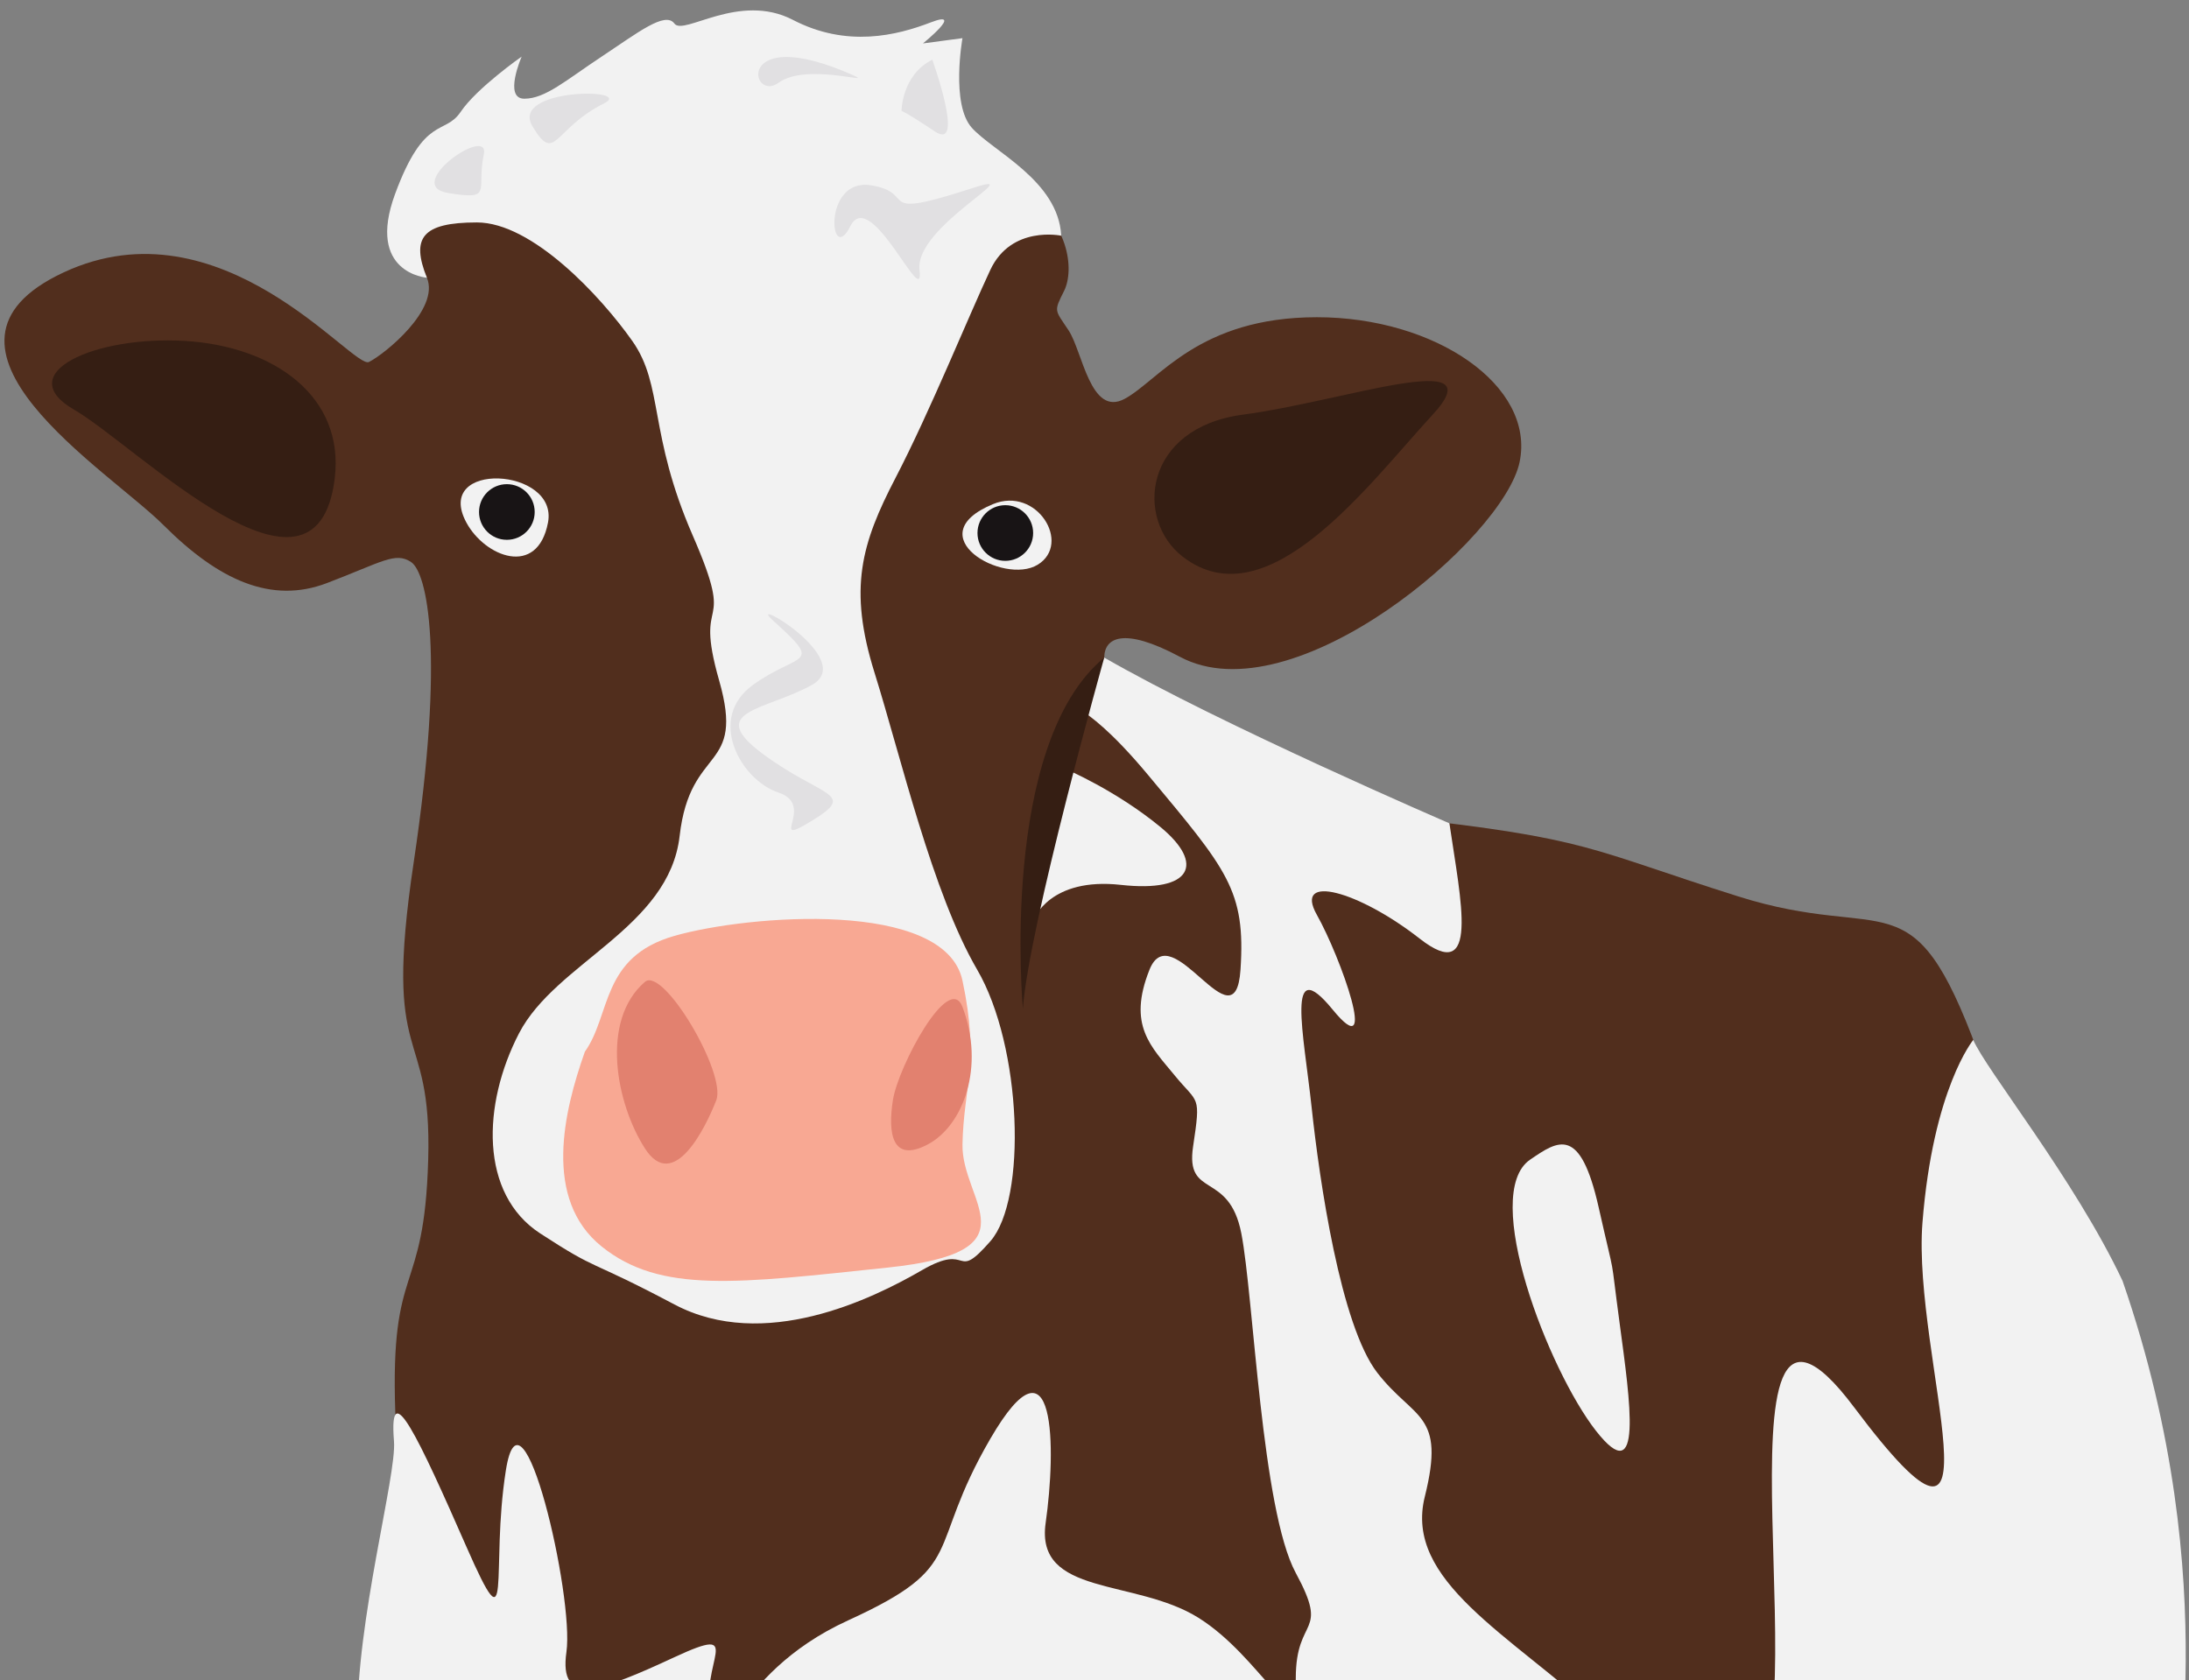 <?xml version="1.0" encoding="utf-8"?>
<!-- Generator: Adobe Illustrator 16.0.0, SVG Export Plug-In . SVG Version: 6.00 Build 0)  -->
<!DOCTYPE svg PUBLIC "-//W3C//DTD SVG 1.1//EN" "http://www.w3.org/Graphics/SVG/1.1/DTD/svg11.dtd">
<svg version="1.1" id="Layer_1" xmlns="http://www.w3.org/2000/svg" xmlns:xlink="http://www.w3.org/1999/xlink" x="0px" y="0px"
	 width="854.098px" height="655.726px" viewBox="0 0 854.098 655.726" enable-background="new 0 0 854.098 655.726"
	 xml:space="preserve">
<rect x="0" y="0" width="854.098" height="655.726" fill="#808080" stroke="none"/>
<g>
	<g>
		<defs>
			<rect id="SVGID_1_" x="-12" y="-22" width="881.725" height="678.726"/>
		</defs>
		<clipPath id="SVGID_2_">
			<use xlink:href="#SVGID_1_"  overflow="visible"/>
		</clipPath>
		<g clip-path="url(#SVGID_2_)">
			<g>
				<path fill="#512E1D" d="M179.917,652.877c-14.027-6.377-23.628-42.121-25.685-101.707
					c-2.055-59.588,11.302-44.178,12.843-98.627c1.542-54.449-17.979-33.902-5.65-116.091
					c12.328-82.188,5.138-113.008-1.026-117.117c-6.165-4.111-11.302,0-32.876,8.219c-21.573,8.218-42.122-1.028-63.694-22.603
					c-21.574-21.574-100.683-69.861-39.039-98.626c61.641-28.767,113.008,38.011,119.172,34.929
					c6.164-3.08,27.738-20.545,22.603-32.875c-5.138-12.327-19.521-22.601-6.164-40.065c13.354-17.466,29.793-15.411,34.932-30.822
					c5.137-15.409,0,8.22,7.189,9.247c7.192,1.026,14.383-16.438,39.04-24.656c24.656-8.219,53.423-18.491,73.969-9.246
					c20.549,9.246,28.768,9.246,41.095,9.246c12.328,0-10.273,7.191,0,14.383c10.273,7.19,21.574,26.711,41.095,38.012
					c19.521,11.302,21.573,30.82,17.465,39.039c-4.107,8.219-3.676,7.193,1.758,15.412c5.435,8.217,8.518,33.901,21.872,26.711
					c13.355-7.191,28.766-31.848,74.996-31.848s85.271,26.71,79.105,56.502c-6.164,29.795-88.354,99.654-132.527,76.025
					c-44.177-23.629-29.793,17.466-14.385,21.575c15.412,4.108,24.658,32.876,99.654,41.095
					c74.998,8.217,73.971,12.328,132.527,30.818c58.561,18.494,67.807-9.244,93.49,60.615
					c25.684,69.861,84.244,101.707,48.285,159.238c-35.957,57.535-50.303,127.781-50.303,127.781S428.538,765.887,179.917,652.877z"
					/>
				<path fill="#F2F2F2" d="M414.063,91.982c0,0-19.429-4.15-27.646,13.314c-8.221,17.465-23.631,55.479-36.985,81.162
					c-13.354,25.686-18.492,43.149-8.219,76.023c10.272,32.875,22.602,85.993,40.066,115.938
					c17.465,29.947,19.521,89.535,5.138,105.971c-14.384,16.439-7.192,0-26.713,11.3c-19.52,11.303-61.642,31.852-96.57,13.356
					c-34.932-18.49-28.767-12.328-52.396-27.738c-23.629-15.409-22.602-50.34-8.219-78.079c14.383-27.736,58.56-41.093,62.668-77.05
					c4.11-35.957,25.686-24.656,15.411-60.614c-10.272-35.957,7.191-16.438-10.272-56.505
					c-17.465-40.067-11.302-58.56-23.632-76.025c-12.326-17.463-39.039-46.23-60.611-46.23c-21.574,0-25.685,6.164-19.521,21.574
					c0,0-23.821-1.725-12.396-32.711c11.424-30.984,19.321-22.711,25.579-32.013c6.255-9.301,23.802-21.573,23.802-21.573
					s-7.191,16.438,1.028,16.438c8.218,0,16.197-7.19,30.188-16.438c13.986-9.246,24.755-17.803,28.37-12.895
					c3.614,4.907,25.196-12.356,46.229-1.434c21.036,10.924,40.491,6.109,53.847,0.971c13.355-5.134-3.082,8.219-3.082,8.219
					l15.41-2.053c0,0-4.608,25.684,3.609,34.931C387.367,59.068,412.946,70.448,414.063,91.982z"/>
				<path fill="#F2F2F2" d="M430.85,256.616c0,0-1.271,1.954-4.366,8.949c-8.565,19.347-9.246,0,21.571,36.983
					c30.822,36.984,38.014,44.898,35.959,75.872c-2.055,30.975-26.832-21.726-35.506,0c-8.67,21.729,0.576,29.947,9.822,41.248
					s10.271,7.191,7.189,27.738c-3.08,20.549,14.008,9.248,18.818,33.901c4.813,24.656,7.895,107.875,21.248,132.529
					c13.355,24.656,0,16.438,0,41.096c0,24.654-13.354-8.221-38.012-23.631c-24.656-15.409-63.695-8.219-59.586-36.983
					c4.108-28.766,4.108-77.054-21.573-32.875c-25.687,44.176-8.221,49.313-55.479,70.887s-48.286,59.586-53.422,38.012
					c-5.138-21.576,14.383-36.983-14.383-23.629c-28.767,13.355-45.204,19.521-42.121-2.053
					c3.08-21.576-17.466-109.928-23.63-70.889c-6.163,39.037,3.083,71.916-15.411,29.793
					c-18.492-42.121-30.396-67.681-28.243-41.123c2.153,26.559-63.55,228.284,70.364,114.313
					c105.818,37.765,160.818,59.82,287.432,64.476c126.613,4.653,245.645-12.297,266.191-18.459
					c20.547-6.168,47.777,16.083,73.463-23.046c-6.509,9.914,18.549-80-23-199.858c-18.576-39.479-53.832-83.129-58.238-94.066
					c0,0-15.732,19.002-19.842,71.398c-4.109,52.395,34.93,154.104-26.711,71.916c-61.643-82.189-8.217,149.994-45.203,143.828
					c-36.984-6.164-17.465,10.272-53.424-22.603c-35.955-32.875-77.051-53.422-68.83-86.299
					c8.219-32.873-4.109-29.793-18.492-48.283c-14.385-18.494-22.604-74.998-25.686-103.766
					c-3.082-28.766-10.273-60.611,8.219-38.01c18.492,22.601,3.082-20.547-6.164-36.985s16.439-9.246,40.066,9.246
					c23.629,18.493,16.115-14.46,11.654-44.955C565.528,321.291,476.43,282.908,430.85,256.616z"/>
				<path fill="#F2F2F2" d="M415.77,300.112c-4.108,11.3-8.218,50.34-12.326,58.56c0,0,6.164-16.438,33.902-13.354
					c27.738,3.082,32.873-8.219,15.408-22.603C435.29,308.33,415.77,300.112,415.77,300.112z"/>
				<path fill="#F2F2F2" d="M597.022,452.543c11.021-7.543,19.52-13.355,26.711,18.492s4.109,14.834,8.221,45.43
					c4.107,30.596,9.246,65.525-9.246,41.896C604.213,534.732,577.502,465.898,597.022,452.543z"/>
				<path fill="#F2F2F2" d="M387.443,196.731c17.112-7.081,30.819,15.413,17.465,23.63
					C391.552,228.58,357.649,209.06,387.443,196.731z"/>
				<path fill="#F2F2F2" d="M181.971,203.923c-13.088-24.307,35.958-21.574,31.849,0
					C209.711,225.498,189.164,217.279,181.971,203.923z"/>
				<path fill="#F8A893" d="M228.202,410.422c10.273-14.383,6.165-36.983,34.932-45.204c28.766-8.219,105.639-14.385,112.404,17.465
					c6.769,31.847,0.423,41.563,0,63.931s29.37,41.887-29.189,48.051c-58.559,6.166-88.59,10.272-111.585-8.219
					C211.765,467.955,219.945,433.752,228.202,410.422"/>
				<path fill="#E2816F" d="M375.538,392.959c-5.271-13.908-25.08,23.25-27.134,36.279c-2.057,13.03-0.364,24.744,13.564,17.375
					C375.898,439.246,384.371,416.258,375.538,392.959z"/>
				<path fill="#E2816F" d="M251.635,383.168c7.108-6.135,31.936,35.676,27.826,46.227c-4.109,10.548-16.613,36.23-27.826,18.769
					C240.422,430.693,234.081,398.309,251.635,383.168z"/>
				<circle fill="#181415" cx="197.766" cy="199.801" r="10.858"/>
				<path fill="#181415" d="M403.106,208.005c0,5.994-4.86,10.86-10.859,10.86c-5.996,0-10.857-4.866-10.857-10.86
					c0-5.996,4.861-10.858,10.857-10.858C398.246,197.147,403.106,202.009,403.106,208.005z"/>
				<path fill="#351E13" d="M461.413,217.199c-18.578-14.42-15.412-50.26,23.629-55.398c39.039-5.136,98.625-26.711,73.969,0
					C534.354,188.511,494.608,242.962,461.413,217.199z"/>
				<path fill="#351E13" d="M130.604,186.703c3.905-31.94-23.63-51.613-58.56-53.668c-34.932-2.053-67.808,12.574-43.149,26.834
					C53.552,174.13,123.413,245.506,130.604,186.703z"/>
				<path fill="#351E13" d="M430.85,256.616c0,0-29.491,105.073-31.745,137.056C399.104,393.67,389.716,290.655,430.85,256.616z"/>
			</g>
			<path fill="#E1E0E2" d="M363.766,23.3c-12,6-12,20-12,20s1,0,13,8S363.766,23.3,363.766,23.3z"/>
			<path fill="#E1E0E2" d="M332.766,29.3c9.415,4.166-18-5-29,3S286.385,8.78,332.766,29.3z"/>
			<path fill="#E1E0E2" d="M379.766,73.3c22.904-7.443-23,15-21,32s-19-33-27-17s-11-19,8-16S339.766,86.3,379.766,73.3z"/>
			<path fill="#E1E0E2" d="M235.766,40.3c12-6-37-6-28,9S215.766,50.3,235.766,40.3z"/>
			<path fill="#E1E0E2" d="M188.766,60.3c2.559-11.936-32,12-14,15S185.766,74.3,188.766,60.3z"/>
			<path fill="#E1E0E2" d="M301.766,242.3c-11.984-10.787,33,15,15,25s-42,10-19,27s37,15,19,26s2-6-13-11s-28-29-10-42
				S321.766,260.3,301.766,242.3z"/>
		</g>
	</g>
</g>
</svg>
